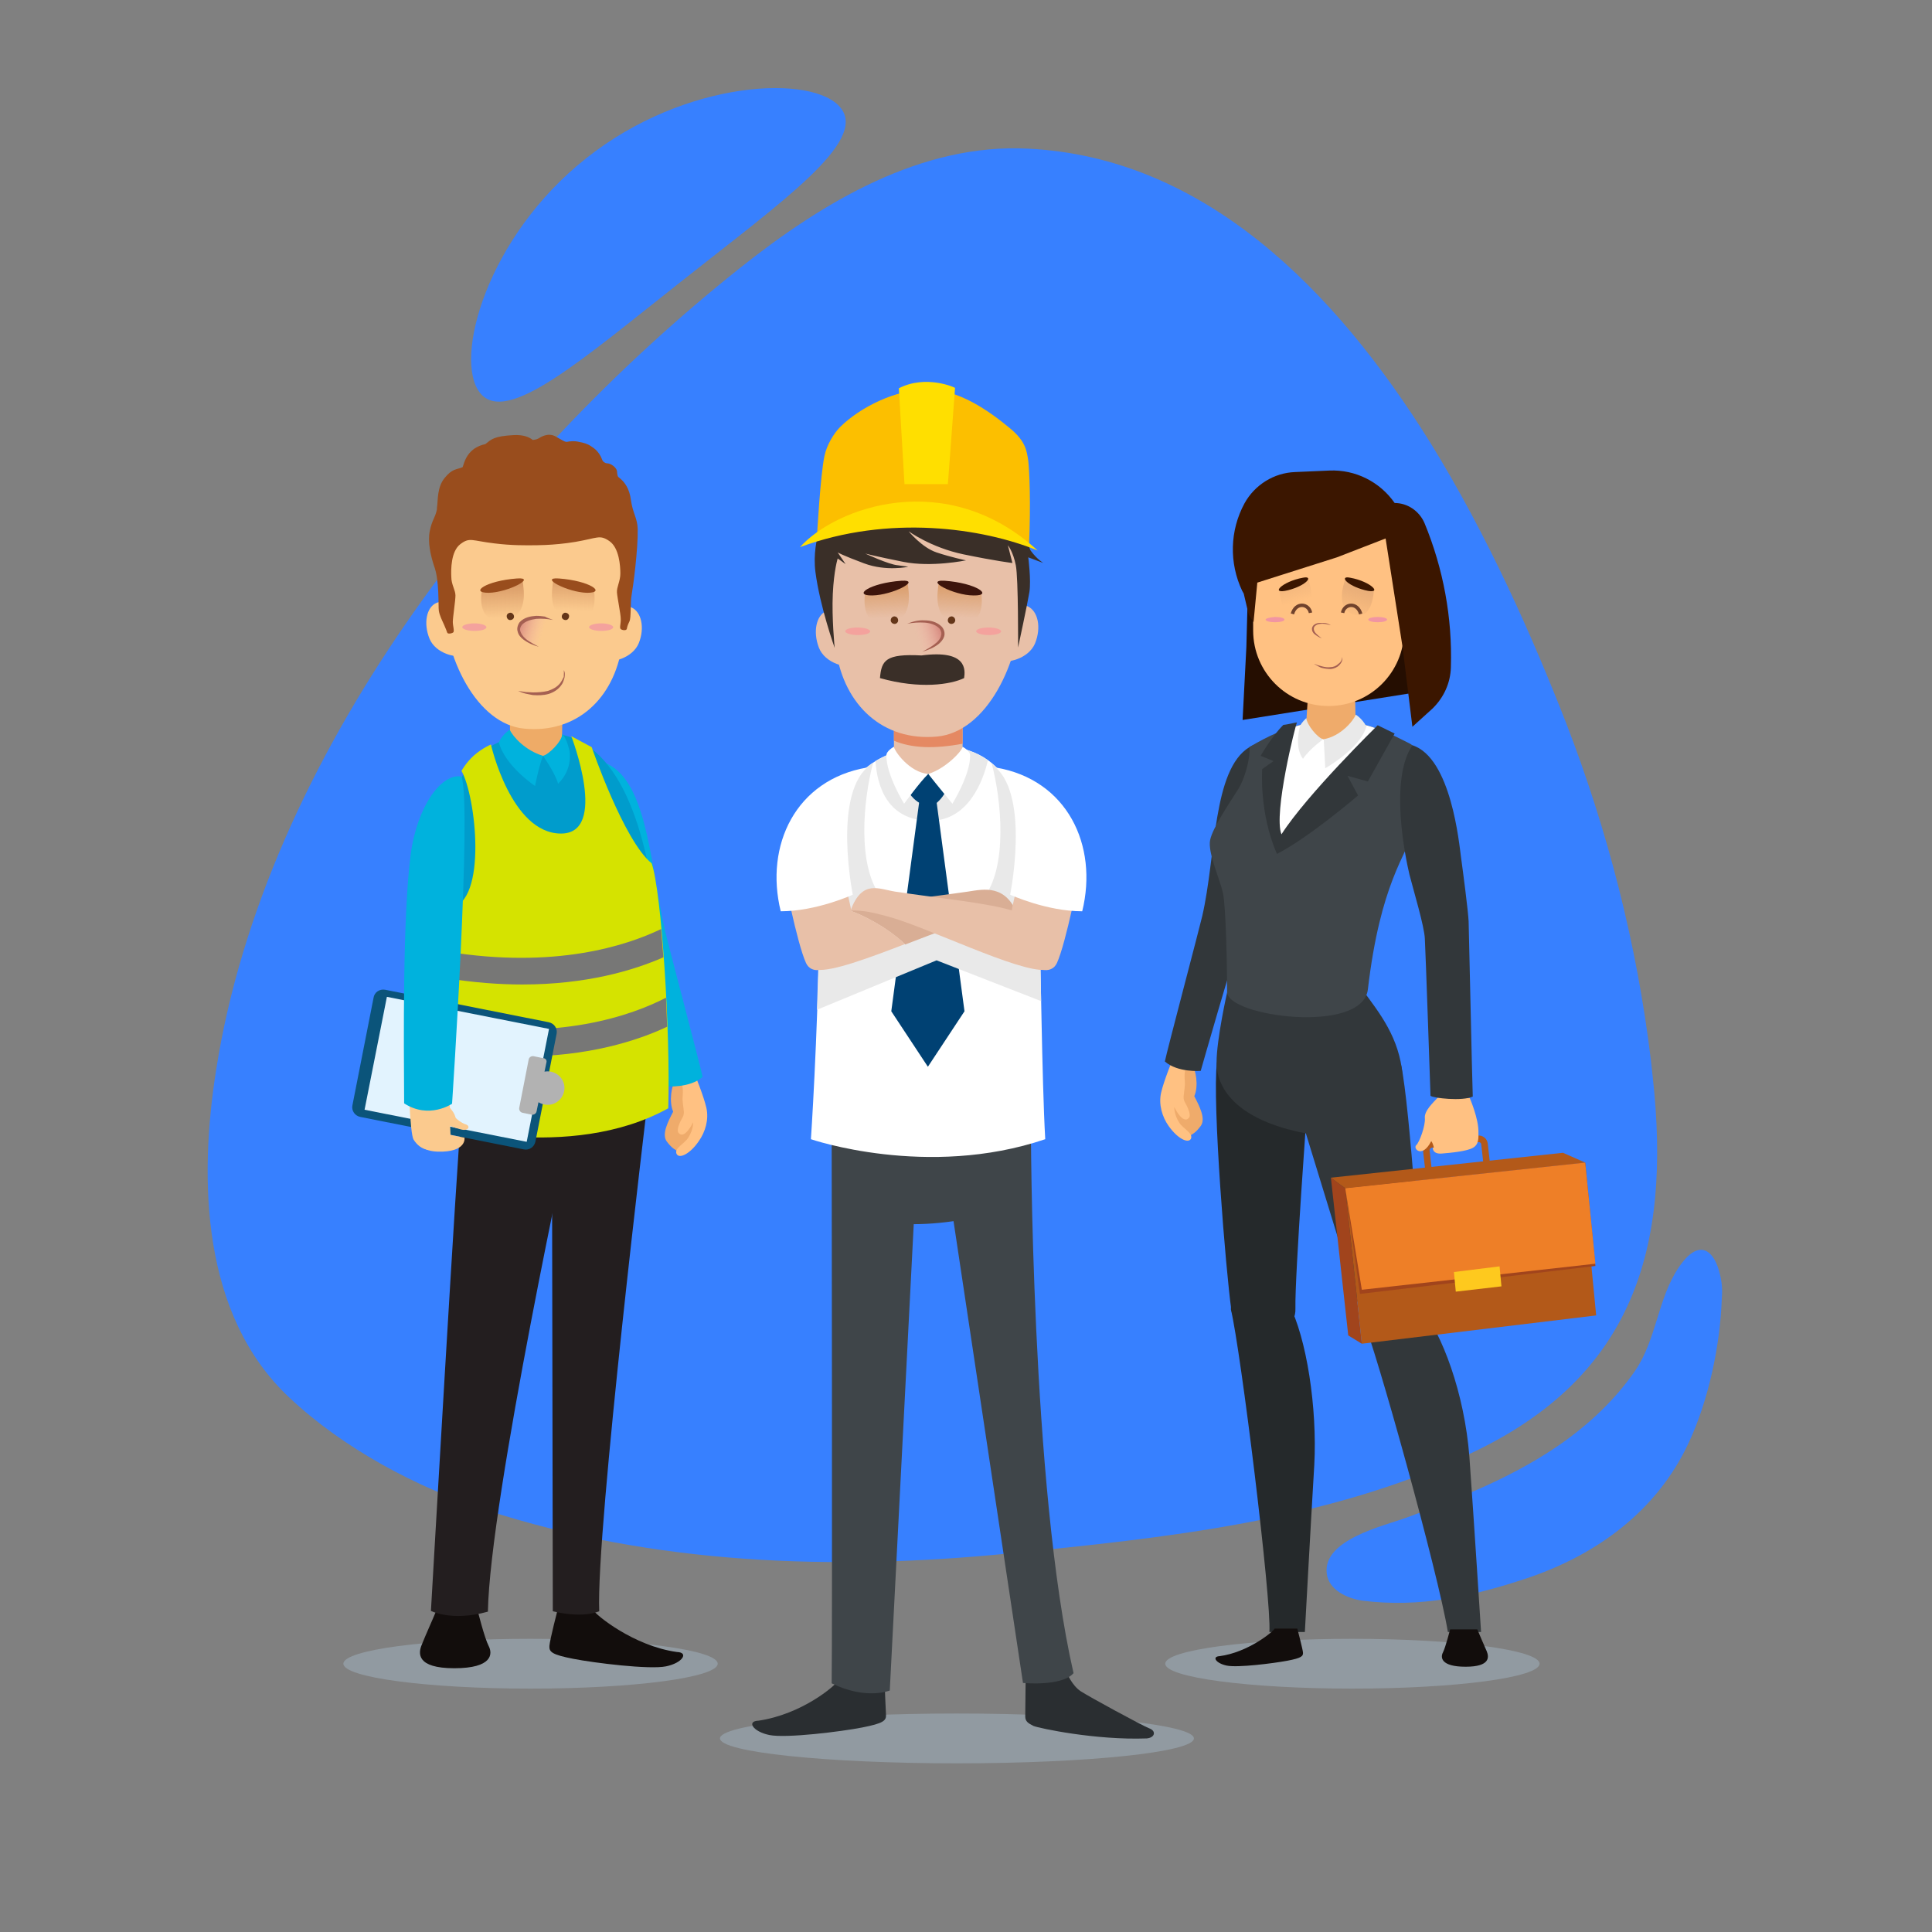 <?xml version="1.0" encoding="utf-8"?>
<!-- Generator: Adobe Illustrator 23.0.2, SVG Export Plug-In . SVG Version: 6.00 Build 0)  -->
<svg version="1.1" id="Layer_1" xmlns="http://www.w3.org/2000/svg" xmlns:xlink="http://www.w3.org/1999/xlink" x="0px" y="0px"
	 viewBox="0 0 512 512" style="enable-background:new 0 0 512 512;" xml:space="preserve">
<rect x="0" y="0" width="512" height="512" fill="#808080" stroke="none"/>
<style type="text/css">
	.st0{fill:#3780FF;}
	.st1{opacity:0.47;fill:#A5B7C6;}
	.st2{fill:#2A2E31;}
	.st3{fill:#3F4549;}
	.st4{fill:#FFFFFF;}
	.st5{fill:#E9E9E9;}
	.st6{fill:#004173;}
	.st7{fill:#D9AE95;}
	.st8{fill:#E8C0A8;}
	.st9{fill:#E58963;}
	.st10{fill:url(#SVGID_1_);}
	.st11{fill:#A56052;}
	.st12{fill:url(#SVGID_2_);}
	.st13{fill:#643619;}
	.st14{fill:#3D150C;}
	.st15{fill:url(#SVGID_3_);}
	.st16{fill:#F4A29D;}
	.st17{fill:#3A2F28;}
	.st18{fill:#FCBF00;}
	.st19{fill:#FFDF00;}
	.st20{fill:#EFAB6B;}
	.st21{fill:#FFC182;}
	.st22{fill:#00B2DD;}
	.st23{fill:#120D0C;}
	.st24{fill:#231E1F;}
	.st25{fill:#009CCC;}
	.st26{fill:#EEAB67;}
	.st27{fill:#FBCA8E;}
	.st28{fill:url(#SVGID_4_);}
	.st29{fill:url(#SVGID_5_);}
	.st30{fill:#994D1D;}
	.st31{fill:url(#SVGID_6_);}
	.st32{fill:#D5E300;}
	.st33{fill:#777776;}
	.st34{fill:#0B547A;}
	.st35{fill:#E2F3FE;}
	.st36{fill:#B2B2B2;}
	.st37{fill:#25292B;}
	.st38{fill:#32373A;}
	.st39{fill:#A1441C;}
	.st40{fill:#B35919;}
	.st41{fill:#EE7F27;}
	.st42{fill:#FEC91E;}
	.st43{fill:none;stroke:#B35919;stroke-width:1.738;stroke-miterlimit:10;}
	.st44{fill:#250E01;}
	.st45{fill:#3B1600;}
	.st46{fill:#F195A2;}
	.st47{opacity:0.39;fill:url(#SVGID_7_);}
	.st48{fill:none;stroke:#70422C;stroke-width:0.913;stroke-miterlimit:10;}
	.st49{opacity:0.39;fill:url(#SVGID_8_);}
</style>
<g>
	<g>
		<path class="st0" d="M128.9,400.2c44.3,14.4,91.9,16.1,138.3,11.5c41.1-4.1,84.6-8.5,122.9-26.7c42.7-20.2,52.9-54.2,47.9-99.5
			c-0.2-1.5-0.3-3.1-0.5-4.6c-3.7-30.6-11.4-60.7-22.5-89.4c-8.9-22.8-20.7-49.5-35.9-74.1c-25.3-40.7-60-75.7-106.6-78
			c-28.3-1.5-54.4,14.1-76.5,31.7C132,122,70.3,200.6,57.3,283.4c-4.7,29.5-3.8,65.2,19.3,86.9C90.8,383.7,110.3,394.2,128.9,400.2z
			"/>
		<path class="st0" d="M455.8,337.7c-1.4-6.1-5.4-10.1-11-1.7c-5.5,8.2-5.8,19-11.5,27.3c-5.6,8.1-13,14.9-21.2,20.4
			c-12.1,8.1-25.7,13.5-39.4,18.5c-6,2.2-22.2,5.8-21.1,14.8c0.5,4.3,5.3,6.6,9.5,7.2c15.3,1.9,29-1.1,43.7-6
			c18.4-6.2,34.3-17.8,42.7-35.8c5.3-11.3,8.4-26,8.8-38.4C456.5,341.8,456.3,339.6,455.8,337.7z"/>
		<path class="st0" d="M222.8,28.6c7.1,8.9-15.5,24.8-41.9,45.7c-26.4,20.8-46.7,38.7-53.7,29.8c-7.1-8.9,1.8-41.4,28.2-62.2
			C181.7,21,215.7,19.6,222.8,28.6z"/>
	</g>
	<g>
		<ellipse class="st1" cx="253.6" cy="460.7" rx="62.8" ry="6.6"/>
		<g>
			<path class="st2" d="M222.1,445.4c-0.8,1.4-9.6,8.9-21.1,10.6c-3.2,0.1-1.5,2.9,2.9,3.8c4.4,0.9,19-0.9,24.6-2s6.4-1.8,6.3-3.4
				c-0.1-1.6-0.3-6.8-0.3-6.8L222.1,445.4z"/>
			<path class="st2" d="M271.8,445.3c0,0-0.1,8.3-0.1,9.6s0.8,1.8,2.2,2.5c1.5,0.6,16.4,3.8,30,3.3c2.2-0.2,2.6-2,0.6-2.7
				c-2-0.8-15.8-8.3-18.1-9.8c-2.3-1.5-3.7-4.9-3.7-4.9L271.8,445.3z"/>
			<path class="st3" d="M220.4,299.4c0,0,0.2,134.2,0,146.7c9.2,4.5,15.4,1.9,15.4,1.9l7.4-144L220.4,299.4z"/>
			<path class="st3" d="M273.2,298.2c0,0,0,96,11.3,145.2c-3.1,3.6-13.4,2.6-13.4,2.6l-21.4-142.3L273.2,298.2z"/>
			<path class="st3" d="M225.6,320.9c8.2,6.1,34.3,3.7,44.9-2.8c-0.4-6,0-16.5,0-16.5l-44.5,0.8L225.6,320.9z"/>
			<path class="st4" d="M248.8,197.7c-18.7,0-30.8,9.3-31.5,44.5c-0.7,35.2-2.4,59.7-2.4,59.7s30.8,10.6,62.1,0
				c-0.9-15.8-1.2-49.5-1.6-58.3C273.7,213.5,267.5,197.7,248.8,197.7z"/>
			<path class="st5" d="M262.8,202.3c2.6,9.7,4.3,27.4-2.1,35.6c5.7,3.2,10.8,4.8,14.6,5.5C274.2,222.7,270.8,208.9,262.8,202.3z"/>
			<path class="st5" d="M231.4,202.1c-8.5,5.7-13.7,17.6-14.1,40.1c0,0.5,0,0.9,0,1.4c4-0.6,9.7-2.1,16.3-5.8
				C227,229.6,228.8,211.8,231.4,202.1z"/>
			<path class="st5" d="M246.4,217.5c10.3,0.1,14.2-10.8,15.4-16c-3.5-2.5-7.8-3.8-13-3.8c-6.4,0-12.1,1.1-16.8,4
				C232.5,208.5,235.2,217.4,246.4,217.5z"/>
			<polygon class="st6" points="255.6,268 245.9,282.7 236.2,268 243.6,212.5 248.2,212.5 			"/>
			<path class="st5" d="M247.1,242.2l-30.1,9.4c-0.2,5.7-0.3,11-0.5,16l31.7-13.1l27.7,10.8c-0.1-7.4-0.3-14-0.4-18.4L247.1,242.2z"
				/>
			<path class="st7" d="M256.4,236.3c-11.7,1.7-24.3,2.9-31.1,5.1c2.7,0.8,10,4.4,14.6,8.9c7.6-2.9,15.1-5.9,19.8-7
				c2.2-0.3,6.6-0.7,10.1-0.6C266.6,234.3,260.9,235.6,256.4,236.3z"/>
			<path class="st8" d="M207.6,230.9c-0.1,0.2,3.6,19.1,6,24.3c1.4,3.1,6,2.6,10-3c2.9-4,2.3-9.4,1.8-11.9c-0.5-2.5-3-12.8-3-12.8
				L207.6,230.9z"/>
			<path class="st8" d="M286.1,230.9c0.1,0.2-3.6,19.1-6,24.3c-1.4,3.1-6,2.6-10-3c-2.9-4-2.3-9.4-1.8-11.9c0.5-2.5,3-12.8,3-12.8
				L286.1,230.9z"/>
			<path class="st8" d="M225.4,241.3c3.1-8.3,7.4-5.7,11.9-5c11.9,1.8,24.8,3,31.6,5.2c3.8,1.3,11.6,12.9,8.3,15.5
				c-7.1,0.9-32.1-11.7-42.6-14.3C232,242,229,241.2,225.4,241.3z"/>
			<g>
				<path class="st8" d="M246,206.6c-3.6,0-9.1-1.1-9.1-6.2v-13.7h18.2v13.7C255.1,205.5,249.6,206.6,246,206.6z"/>
				<path class="st9" d="M236.9,196.3v-8.7h18.2v9.5C247.5,198.5,241.7,198.3,236.9,196.3z"/>
			</g>
			<path class="st6" d="M240.5,208.4c0.1,2.7,3.2,4.4,3.2,4.4h4.5c0,0,2.2-1.8,2.6-3.8c-1-2.2-3.7-3.9-3.7-3.9l-2,0L240.5,208.4z"/>
			<g>
				<g>
					<path class="st8" d="M228.3,167.6c1.6,4.2,1.6,7.4-1.1,8.6c-2.7,1.2-8.6-0.4-10.2-4.6c-1.6-4.2-0.7-8.5,2-9.7
						C221.7,160.7,226.7,163.4,228.3,167.6z"/>
					<path class="st8" d="M221.6,172.6c2.2,14.3,12.4,23.9,26.7,22.6c13.1-1.2,22.1-19.4,22.5-36.1c0.4-16.7-8.6-29.8-24.3-29.6
						C222.3,129.9,216.9,142.5,221.6,172.6z"/>
					<path class="st8" d="M263,166.3c-1.7,4.2-1.7,7.4,1,8.6c2.7,1.2,8.6-0.3,10.3-4.4c1.7-4.2,0.8-8.5-1.9-9.8
						C269.8,159.4,264.7,162.1,263,166.3z"/>
					
						<linearGradient id="SVGID_1_" gradientUnits="userSpaceOnUse" x1="449.191" y1="112.893" x2="443.063" y2="116.702" gradientTransform="matrix(0.968 0.251 -0.251 0.968 -156.78 -55.568)">
						<stop  offset="0" style="stop-color:#D38278"/>
						<stop  offset="1" style="stop-color:#F6B9AD;stop-opacity:0"/>
					</linearGradient>
					<path class="st10" d="M242.1,164.8c3.8-0.8,7.1-0.1,7.8,2.7c0.7,2.8-3.2,4.6-6.3,4.9S239.1,165.4,242.1,164.8z"/>
					<g>
						<path class="st11" d="M240.4,165.3c1.5-0.6,3-1,4.6-0.9c1.6,0,3.3,0.4,4.6,1.7c0.6,0.7,0.9,1.7,0.6,2.6
							c-0.3,0.9-0.9,1.5-1.5,2c-1.3,1-2.8,1.6-4.3,2c1.4-0.7,2.8-1.5,3.9-2.5c0.5-0.5,1-1.1,1.1-1.8c0.2-0.6,0-1.3-0.4-1.8
							c-0.9-1-2.5-1.5-3.9-1.6C243.5,164.9,242,165,240.4,165.3z"/>
					</g>
					<g>
						
							<linearGradient id="SVGID_2_" gradientUnits="userSpaceOnUse" x1="431.925" y1="105.29" x2="434.467" y2="113.916" gradientTransform="matrix(0.968 0.251 -0.251 0.968 -156.78 -55.568)">
							<stop  offset="0" style="stop-color:#DA9C68"/>
							<stop  offset="1" style="stop-color:#DA9C68;stop-opacity:0"/>
						</linearGradient>
						<path class="st12" d="M240.5,154.4c0.4,2.6,1.8,10.3-5.6,10.9c-7.4,0.6-5.6-8.3-5.6-8.3S237.1,154.8,240.5,154.4z"/>
						<path class="st13" d="M238,164.6c-0.1,0.5-0.7,0.9-1.2,0.7c-0.5-0.1-0.9-0.7-0.7-1.2c0.1-0.5,0.7-0.9,1.2-0.7
							C237.8,163.5,238.1,164.1,238,164.6z"/>
						<path class="st14" d="M238.9,153.9c-8.5,0.6-13.1,4-7.7,3.9S244.4,153.6,238.9,153.9z"/>
					</g>
					<g>
						
							<linearGradient id="SVGID_3_" gradientUnits="userSpaceOnUse" x1="621.589" y1="56.046" x2="624.132" y2="64.673" gradientTransform="matrix(-0.968 0.251 0.251 0.968 841.941 -55.568)">
							<stop  offset="0" style="stop-color:#DA9C68"/>
							<stop  offset="1" style="stop-color:#DA9C68;stop-opacity:0"/>
						</linearGradient>
						<path class="st15" d="M248.8,154.4c-0.4,2.6-1.8,10.3,5.6,10.9c7.4,0.6,5.6-8.3,5.6-8.3S252.1,154.8,248.8,154.4z"/>
						<path class="st13" d="M251.2,164.6c0.1,0.5,0.7,0.9,1.2,0.7c0.5-0.1,0.9-0.7,0.7-1.2c-0.1-0.5-0.7-0.9-1.2-0.7
							C251.4,163.5,251.1,164.1,251.2,164.6z"/>
						<path class="st14" d="M250.3,153.9c8.5,0.6,13.1,4,7.7,3.9C252.7,157.8,244.8,153.6,250.3,153.9z"/>
					</g>
					<path class="st16" d="M230.6,167.3c0,0.6-1.5,1-3.3,1c-1.8,0-3.3-0.5-3.3-1c0-0.6,1.5-1,3.3-1
						C229.1,166.3,230.6,166.8,230.6,167.3z"/>
					<path class="st16" d="M265.3,167.3c0,0.6-1.5,1-3.3,1c-1.8,0-3.3-0.5-3.3-1c0-0.6,1.5-1,3.3-1
						C263.9,166.3,265.3,166.8,265.3,167.3z"/>
				</g>
				<path class="st17" d="M244.2,173.7c-9.5-0.5-10.6,1.3-11,6c10.6,3,18.8,1.7,22.3,0C255.8,177.6,256.4,172.1,244.2,173.7z"/>
			</g>
			<path class="st17" d="M219.6,134.5c0,0,1.3-11,10.3-14.3c9-3.3,25.4,0.2,27.2-0.8c1.7-0.9,2.7-1.8,2.7-1.8s0.3,1.8-1.6,3
				c-1.9,1.2-3.2,1.1-3.2,1.1s7.1,0.8,10.9,4.7c6.9,7.1,5.7,17.4,7.3,19.6c1.6,2.2,3.3,3.2,3.3,3.2l-4-1.5c0,0,0.8,6.1,0.3,9.2
				c-0.5,3.1-3,14.7-3,14.7s0.1-18.3-0.6-21.8c-0.7-3.6-2.1-5.3-2.1-5.3l1.2,4.7c0,0-4.3-0.5-13-2.3c-8.6-1.8-14.5-6.1-14.5-6.1
				s3.5,4.3,7.4,5.6c3.9,1.3,7.8,2.1,7.8,2.1s-9.1,1.9-16.6,0.4c-7.5-1.5-10.1-2.2-10.1-2.2s6.2,2.9,8.6,3.1
				c2.4,0.3,2.8,0.4,2.8,0.4s-5.8,1.3-11.7-0.9c-5.9-2.2-7-2.9-7-2.9l2.1,3.1l-2.1-1.5c0,0-1,3.1-1.3,9.4
				c-0.3,6.4,0.5,14.3,0.5,14.3s-3.9-10.9-5.1-20.1C214.9,142.3,219.6,134.5,219.6,134.5z"/>
			<path class="st8" d="M224.8,241.5c-3.8,1.3-11.6,12.9-8.3,15.5c4,0.5,13.7-3.1,23.3-6.8c-4.5-4.5-11.9-8.1-14.6-8.9
				C225.1,241.4,224.9,241.5,224.8,241.5z"/>
			<g>
				<path class="st18" d="M218.5,120.8c-1.1,5-2,21.5-2,21.5s29.7-12.6,56.2,2.2c0.5-11.2,0.1-19.9-0.2-22.4c-0.4-2.5-0.6-5-4.6-8.4
					c-6-5-13.9-10.5-22.2-10.5s-17.7,4.7-23,9.9C221,114.8,219.1,117.9,218.5,120.8z"/>
				<path class="st19" d="M238.2,102.9l1.5,25.4h11.5l1.9-25.5C253.1,102.7,245.4,99.2,238.2,102.9z"/>
				<path class="st19" d="M212,145c9.4-10.5,38.8-21.3,63,0.9C260.4,139.9,235.5,136.3,212,145z"/>
			</g>
			<path class="st4" d="M236.9,197.9c0.1,1.1,4.1,6.8,9.1,7.2c-2.2,2.1-6.4,7.9-6.4,7.9s-4.7-7.6-4.7-12.7
				C234.8,199,236.9,197.9,236.9,197.9z"/>
			<path class="st4" d="M255.1,197.9c-0.1,1.1-4.5,5.8-9.1,7.2c1.7,2.2,6.4,7.9,6.4,7.9s4.7-7.6,4.7-12.7
				C257.2,199,255.1,197.9,255.1,197.9z"/>
			<path class="st4" d="M263.9,203.4c18.9,3.2,27.2,20.6,22.9,38.1c-9.5,0-19.1-4.4-19.1-4.4S272.9,211.5,263.9,203.4z"/>
			<path class="st4" d="M229.8,203.4c-18.9,3.2-27.2,20.6-22.9,38.1c9.5,0,19.1-4.4,19.1-4.4S220.8,211.5,229.8,203.4z"/>
		</g>
	</g>
	<g>
		<ellipse class="st1" cx="140.6" cy="440.9" rx="49.6" ry="6.6"/>
		<g>
			<path class="st20" d="M179,286.3c-1,1.2-1.8,5.6-0.6,8.3c-1.4,2.7-3.1,6-1.7,7.9c1.4,1.9,2.3,2.2,3.2,2.8c0.9,0.6,4.7-3,4.7-6.7
				c0-3.7-2.8-11.9-2.8-11.9L179,286.3z"/>
			<path class="st21" d="M185.2,302.4c1.7-2.4,2.7-5.7,2-8.8c-0.7-3.1-3-8.7-3-8.7s-4.1,0.9-3.8,1.6c0.7,1.6,0.6,2.6,0.5,4.3
				c-0.1,0.8,0.2,2.4,0.3,3.5c0.1,0.6,0,1.3-0.3,1.8c-0.7,1.2-1.7,3.3-1.1,4.1c1.6,2,3.9-2.8,3.9-2.8s0.1,1.9-1.3,4.1
				c-1,1.6-3.8,2.8-3.1,4.3C180,307.2,182.9,305.8,185.2,302.4z"/>
			<path class="st22" d="M162,203c9.8,6,10.6,27.9,14.3,43.9c0.4,1.9,9.4,35.9,9.9,38.5c-3.4,3-9.5,2.5-9.5,2.5s-8.9-31.3-10.9-36.1
				c-2-4.8-2.2-6.7-2.1-7.7c0-0.9-0.2-22.9-0.2-22.9S152.2,196.9,162,203z"/>
			<path class="st23" d="M157.1,426.6c0.8,1.4,10.8,9.6,22.3,11.2c3.2,0.1,1.5,2.9-2.9,3.8c-4.4,0.9-19-0.9-24.6-2
				c-5.6-1.1-6.4-1.8-6.3-3.4c0.1-1.6,2.2-9.7,2.2-9.7H157.1z"/>
			<path class="st23" d="M115.6,426.9c-0.9,2.2-2.9,6.6-3.8,8.9c-1,2.3-1.5,6.3,8.6,6.3s10.2-3.8,9.1-5.9c-1.1-2.1-2.9-9.3-2.9-9.3
				L115.6,426.9z"/>
			<path class="st24" d="M122.2,296.3c-0.9,7.3-8,130.6-8,130.6s5.5,2.9,15.1,0.2c0.5-29.7,22.2-129.9,22.2-129.9L122.2,296.3z"/>
			<path class="st24" d="M171.6,292.1c0,0-13.7,113.4-12.8,134.9c-4.9,2-12.3,0-12.3,0l-0.2-115l2.1-16.2L171.6,292.1z"/>
			<path class="st25" d="M144.1,194.3c-18.4,0.5-27.8,11.8-24.1,37.6c3.4,23.5-1.6,54-2.1,65.4c45.4,9,57-4.4,57-4.4
				S182.7,193.2,144.1,194.3z"/>
			<g>
				<path class="st26" d="M139.5,200.1c-1.6-0.5-3-1.3-4.3-2.4L135,180l14.2,0.3l-0.3,17.8C146.7,200.6,141.5,200.8,139.5,200.1z"/>
				<g>
					<path class="st27" d="M158.3,166.5c-1.6,4-1.5,7.1,1.1,8.3c2.6,1.2,8.3-0.4,9.9-4.4c1.6-4,0.7-8.2-1.9-9.4
						C164.7,159.8,159.9,162.5,158.3,166.5z"/>
					<path class="st27" d="M164.8,171.3c-2.1,13.8-12,23.1-25.8,21.8c-12.6-1.1-21.4-18.8-21.7-34.9c-0.4-16.1,8.3-28.9,23.5-28.6
						C164.2,130,169.3,142.2,164.8,171.3z"/>
					<path class="st27" d="M124.7,165.2c1.6,4,1.6,7.1-1,8.3c-2.6,1.2-8.3-0.3-9.9-4.3c-1.6-4-0.8-8.2,1.8-9.4
						C118.2,158.6,123.1,161.2,124.7,165.2z"/>
					
						<linearGradient id="SVGID_4_" gradientUnits="userSpaceOnUse" x1="3588.392" y1="-703.242" x2="3582.466" y2="-699.559" gradientTransform="matrix(-0.968 0.251 0.251 0.968 3787.619 -55.568)">
						<stop  offset="0" style="stop-color:#D38278"/>
						<stop  offset="1" style="stop-color:#F6B9AD;stop-opacity:0"/>
					</linearGradient>
					<path class="st28" d="M144.9,163.8c-3.7-0.7-6.8-0.1-7.5,2.6s3.1,4.4,6.1,4.8C146.6,171.5,147.8,164.3,144.9,163.8z"/>
					<g>
						<path class="st11" d="M146.6,164.3c-1.5-0.3-3-0.4-4.5-0.3c-1.4,0.2-2.9,0.6-3.8,1.6c-0.4,0.5-0.6,1.1-0.4,1.7
							c0.2,0.6,0.6,1.2,1.1,1.7c0.5,0.5,1.1,0.9,1.8,1.3c0.6,0.4,1.3,0.7,2,1.1c-1.5-0.4-2.9-1-4.2-2c-0.6-0.5-1.2-1.1-1.4-2
							c-0.3-0.8,0-1.8,0.5-2.5c1.2-1.3,2.9-1.6,4.4-1.7c0.8,0,1.6,0.1,2.3,0.2C145.1,163.8,145.9,164,146.6,164.3z"/>
					</g>
					<g>
						<path class="st11" d="M149.4,177.6c0.4,0.6,0.3,1.4,0.2,2c-0.2,0.7-0.4,1.4-0.8,1.9c-0.8,1.2-2.1,2-3.4,2.4
							c-1.4,0.4-2.8,0.4-4.2,0.3c-0.7-0.1-1.4-0.3-2-0.4c-0.7-0.2-1.3-0.4-1.9-0.7c0.7,0.1,1.3,0.2,2,0.3c0.7,0,1.3,0.1,2,0.1
							c1.3,0,2.6-0.1,3.9-0.4c1.2-0.4,2.4-1,3.2-2c0.4-0.5,0.7-1.1,1-1.7C149.4,178.9,149.5,178.3,149.4,177.6z"/>
					</g>
					<g>
						
							<linearGradient id="SVGID_5_" gradientUnits="userSpaceOnUse" x1="3571.695" y1="-710.595" x2="3574.154" y2="-702.253" gradientTransform="matrix(-0.968 0.251 0.251 0.968 3787.619 -55.568)">
							<stop  offset="0" style="stop-color:#DA9C68"/>
							<stop  offset="1" style="stop-color:#DA9C68;stop-opacity:0"/>
						</linearGradient>
						<path class="st29" d="M146.6,153.8c-0.3,2.5-1.8,10,5.4,10.6c7.1,0.6,5.4-8,5.4-8S149.8,154.1,146.6,153.8z"/>
						<path class="st13" d="M148.9,163.6c0.1,0.5,0.7,0.8,1.2,0.7c0.5-0.1,0.8-0.7,0.7-1.2c-0.1-0.5-0.7-0.8-1.2-0.7
							C149.1,162.6,148.8,163.1,148.9,163.6z"/>
						<path class="st30" d="M148.1,153.3c8.2,0.6,12.7,3.8,7.5,3.8C150.4,157,142.7,152.9,148.1,153.3z"/>
					</g>
					<g>
						
							<linearGradient id="SVGID_6_" gradientUnits="userSpaceOnUse" x1="-2517.893" y1="870.471" x2="-2515.434" y2="878.813" gradientTransform="matrix(0.968 0.251 -0.251 0.968 2788.899 -55.568)">
							<stop  offset="0" style="stop-color:#DA9C68"/>
							<stop  offset="1" style="stop-color:#DA9C68;stop-opacity:0"/>
						</linearGradient>
						<path class="st31" d="M138.5,153.8c0.3,2.5,1.8,10-5.4,10.6s-5.4-8-5.4-8S135.3,154.1,138.5,153.8z"/>
						<path class="st13" d="M136.2,163.6c-0.1,0.5-0.7,0.8-1.2,0.7c-0.5-0.1-0.8-0.7-0.7-1.2c0.1-0.5,0.7-0.8,1.2-0.7
							C136,162.6,136.3,163.1,136.2,163.6z"/>
						<path class="st30" d="M137,153.3c-8.2,0.6-12.7,3.8-7.5,3.8C134.7,157,142.4,152.9,137,153.3z"/>
					</g>
					<path class="st16" d="M156.1,166.2c0,0.5,1.4,1,3.2,1c1.8,0,3.2-0.4,3.2-1c0-0.5-1.4-1-3.2-1
						C157.5,165.2,156.1,165.7,156.1,166.2z"/>
					<path class="st16" d="M122.5,166.2c0,0.5,1.4,1,3.2,1c1.8,0,3.2-0.4,3.2-1c0-0.5-1.4-1-3.2-1
						C123.9,165.2,122.5,165.7,122.5,166.2z"/>
					<path class="st30" d="M113.9,140.7c0.6-2.9,1.3-3.3,1.8-5.3c0.1-0.3,0.1-0.5,0.1-0.8c0.3-2.1,0-5.4,2-7.9
						c2.1-2.6,3.2-2.2,4.8-2.9c0.5-1.5,1-3.4,3.1-4.9c0.9-0.6,1.9-1,2.9-1.2c0,0,0,0,0,0c1.7-1.3,2.2-2.1,7.6-2.4
						c2.5-0.1,4,0.5,5,1.3l0,0c0,0,1-0.1,1.5-0.4c0.5-0.3,2.5-1.7,4.6-0.5c1.8,1,2.3,1.4,2.9,1.4c2-0.4,3.2,0,3.2,0l0,0
						c1.2,0.2,2.3,0.5,3.3,1.2c1.8,1.1,2.5,2.5,3,3.8l0,0c0,0,0.5,0.7,1.3,0.7c0.8,0,2.3,1,2.5,2c0.1,1,0.1,1.5,0.6,1.8
						c1.4,1.1,2.7,2.8,3.1,5.9c0.5,3.6,1.7,4.7,1.8,7.7c0.1,5.4-1.2,15.2-1.6,17.4s-0.1,6.1-0.6,7.1c-0.5,1-0.6,1.5-0.7,2
						c-0.2,0.5-1.3,0.3-1.6,0c-0.4-0.3,0.1-1.6,0-2.8c0-1.1-0.9-5.5-1-6.9c-0.1-1.4,0.9-3,0.9-5c0-2-0.3-6.8-2.9-8.6
						c-2.6-1.8-3.1-0.8-9,0.2c-5.9,1-11.4,0.9-11.4,0.9v0c-1.5,0-5.4,0.1-10.1-0.5c-6-0.7-6.5-1.7-9,0.2c-2.5,1.9-2.5,6.7-2.4,8.7
						c0,2,1.1,3.5,1.1,4.9c0,1.4-0.7,5.8-0.7,7c0,1.1,0.5,2.5,0.1,2.8c-0.4,0.3-1.5,0.5-1.6,0c-0.2-0.5-0.3-0.9-0.8-2
						c-0.5-1.1-1.2-2.5-1.4-3.7c-0.2-1.2,0.2-8.2-1.3-12C114.1,147.1,113.3,143.6,113.9,140.7z"/>
				</g>
			</g>
			<path class="st32" d="M122.3,204.3c3.8,6.6,7,34.7-3,36.4c-1.1,17-4.3,57.2-4.3,57.2s36.1,10.3,62.1-4.2
				c0.6-20.2-1.8-57.5-4.4-64.9c-7.4-6-15.9-30.8-15.9-30.8l-5.4-2.9c0,0,10,25.9-2.8,25.8c-13.2-0.1-18.5-23.6-18.5-23.6
				s-2.2,0.9-4.5,2.9C123.4,202.2,122.3,204.3,122.3,204.3z"/>
			<path class="st33" d="M118,259.2c0.2-2.4,0.4-4.7,0.5-7c28.4,4.6,47.4-1.5,56.7-6c0.2,2.4,0.4,4.9,0.6,7.5
				c-8,3.5-20.4,7.2-37.4,7.2C132.3,260.9,125.5,260.4,118,259.2z"/>
			<path class="st33" d="M116.6,278.1c0.2-2.3,0.4-4.6,0.5-7c30.9,5.2,50.7-2.2,59.4-6.7c0.1,2.6,0.2,5.1,0.3,7.7
				c-7.9,3.7-20.8,7.9-38.9,7.9C131.5,279.9,124.4,279.4,116.6,278.1z"/>
			<g>
				<path class="st34" d="M99,264.4l-5.6,28.5c-0.3,1.4,0.6,2.8,2.1,3.1l43.3,8.6c1.4,0.3,2.8-0.6,3.1-2.1l5.6-28.5
					c0.3-1.4-0.6-2.8-2.1-3.1l-43.3-8.6C100.6,262,99.2,263,99,264.4z"/>
				
					<rect x="105.8" y="261.6" transform="matrix(0.194 -0.981 0.981 0.194 -180.541 347.135)" class="st35" width="30.5" height="43.8"/>
				<path class="st36" d="M144.8,281.6l-0.5,2.4c0.5-0.1,1.1-0.1,1.7,0c2.4,0.5,4,2.8,3.5,5.2c-0.5,2.4-2.8,4-5.2,3.5
					c-0.6-0.1-1.1-0.3-1.6-0.6l-0.5,2.4c-0.1,0.6-0.7,1-1.3,0.9l-2.4-0.5c-0.6-0.1-1-0.7-0.9-1.3l2.5-12.8c0.1-0.6,0.7-1,1.3-0.9
					l2.4,0.5C144.6,280.4,145,281,144.8,281.6z"/>
			</g>
			<path class="st27" d="M121.4,230.7c-1.1,7.8-3,54.3-1.9,72.2c-4.9,3-8,2.1-9.9-0.9c-1.9-3-2.5-58,1.1-74
				C116.1,228.1,121.4,230.7,121.4,230.7z"/>
			<path class="st22" d="M122.3,205.8c-5.2-1-11.8,7.7-13.5,20.9c-2.1,16.7-1.8,48.6-1.7,65.7c6.6,4.3,12.7,0.1,12.7,0.1
				S125.1,213.5,122.3,205.8z"/>
			<path class="st22" d="M135.1,193.4c0.8,1.8,4.1,5.5,8.8,6.9c-1.2,3.1-2.1,8-2.1,8s-8-5.3-9.6-11.6
				C133.3,194.4,135.1,193.4,135.1,193.4z"/>
			<path class="st22" d="M143.9,200.3c1.5-0.3,5.1-3.9,5.1-5.8c1.2,1.1,1.9,4.4,1.9,4.4s1.1,4.8-3,8.8
				C147.1,204.8,143.9,200.3,143.9,200.3z"/>
			<path class="st27" d="M119.2,300.7l3.9,0.8c0,0,0.7,3.9-7.1,3.7c-5.8-0.2-5.8-3.9-5.8-3.9L119.2,300.7z"/>
			<path class="st27" d="M119.1,294.1c0.3,1,2.3,3.1,4.1,3.8c1.7,0.4,1,2-1.1,1.4c-2.1-0.6-2.8-0.8-3.7-1.5
				C118.1,297,119.1,294.1,119.1,294.1z"/>
			<path class="st27" d="M119.1,293.4c0.3,0.5,1.4,1.4,1.7,3.1C119.3,297.3,118.2,295.2,119.1,293.4z"/>
		</g>
	</g>
	<g>
		<ellipse class="st1" cx="358.4" cy="440.9" rx="49.6" ry="6.6"/>
		<g>
			<path class="st37" d="M326.2,347c2.6,10.8,10.8,77.1,10.2,85.5c3.9,0,9.4,0,9.4,0s1.6-29.4,2.5-44.3c0.8-15-2-33.6-6.8-42.8
				C336.8,336.1,326.1,341.3,326.2,347z"/>
			<path class="st38" d="M360.9,348.8c3.8,8.9,20.3,68.3,22.8,83.7c3.3,0,8.8,0,8.8,0s-1.9-29.8-3.1-46.5
				c-1.3-16.7-7.2-32.6-13.1-39.8C370.5,339,359.1,341.7,360.9,348.8z"/>
			<path class="st37" d="M322.5,281.5c-1.3,10.8,2.4,55.7,3.8,65.5s17.3,8.4,17-0.2c-0.2-8.6,3.3-56,3.3-56L322.5,281.5z"/>
			<path class="st38" d="M371.3,282.2c2.4,11.1,5.3,58.6,6,64.1c0.7,5.5-13.5,11.9-16.4,2.4c-2.9-9.5-17.7-57.7-17.7-57.7
				L371.3,282.2z"/>
			<path class="st38" d="M360.9,262.1c4.9,6.6,9.9,12.9,10.8,22.8c0.9,9.9-10.6,18.3-25.9,15.4c-17.1-3.3-23.4-11.2-23.4-18.7
				c0-6.2,2.8-18.6,2.8-18.6L360.9,262.1z"/>
			<path class="st20" d="M315.9,282.2c1,1.2,1.8,5.6,0.6,8.3c1.4,2.7,3.1,6,1.7,7.9c-1.4,1.9-2.3,2.2-3.2,2.8
				c-0.9,0.6-4.7-3-4.7-6.7c0-3.7,2.8-11.9,2.8-11.9L315.9,282.2z"/>
			<path class="st21" d="M309.7,298.4c-1.7-2.4-2.7-5.7-2-8.8c0.7-3.1,3-8.7,3-8.7s4.1,0.9,3.8,1.6c-0.7,1.6-0.6,2.6-0.5,4.3
				c0.1,0.8-0.2,2.4-0.3,3.5c-0.1,0.6,0,1.3,0.3,1.8c0.7,1.2,1.7,3.3,1.1,4.1c-1.6,2-3.9-2.8-3.9-2.8s-0.1,1.9,1.3,4.1
				c1,1.6,3.8,2.8,3.1,4.3C314.9,303.1,312.1,301.8,309.7,298.4z"/>
			<path class="st38" d="M331.1,198c-9.8,6-8.8,28.8-12.5,44.8c-0.4,1.9-9.4,35.9-9.9,38.5c3.4,3,9.5,2.5,9.5,2.5
				s8.9-31.3,10.9-36.1c2-4.8,2.2-6.7,2.1-7.7s0.2-22.9,0.2-22.9S340.9,192,331.1,198z"/>
			<path class="st3" d="M331.1,198c0.3,2.9-1.2,8.4-3,11.2c-2.4,3.8-6.7,10.1-7.4,13.4c-0.7,3.3,2.6,10.4,3.4,14.1
				c0.8,3.7,1.1,19.7,1.1,26.2s35.9,11.3,37.3-0.7c3.3-28.1,10.1-35.4,12.5-42.9c2.3-7.5,3.8-19.6-1.5-22.3
				C365,192.7,351.8,185.4,331.1,198z"/>
			<path class="st4" d="M339.4,224.1c0,0-2.9-5.1-2.5-10.1c0.3-4.3,4.2-17.2,5.4-21.2c10.1-3.3,18-1.6,24.2,0.9
				c-2.7,2.8-8.9,9.2-11.2,12.1C352.3,209.6,339.4,224.1,339.4,224.1z"/>
			<g>
				<polygon class="st39" points="352.7,312.1 357.3,353.9 360.9,356.1 356.5,314.9 				"/>
				<polygon class="st40" points="414.2,305.5 352.7,312.1 356.5,314.9 420.1,308.1 				"/>
				<polygon class="st40" points="360.9,356.1 423,348.6 419.1,308.2 356.5,314.9 				"/>
				<polygon class="st39" points="420.1,308.1 422.8,335.5 360.4,342.9 356.5,314.9 				"/>
				<polygon class="st41" points="420.1,308.1 422.8,334.9 360.9,341.8 356.5,314.9 				"/>
				<polygon class="st42" points="397.4,335.6 397.9,340.9 385.8,342.3 385.3,337.1 				"/>
				<path class="st43" d="M378.7,311.2l-0.7-6.2c-0.1-0.8,0.5-1.6,1.3-1.7l12.4-1.5c0.8-0.1,1.6,0.5,1.7,1.3l0.7,6.2"/>
			</g>
			<path class="st21" d="M381,290.9c-1.2,1.3-3.6,3.5-3.4,5.4c0.2,1.9-1.4,6.4-2.3,7.2c-0.9,0.9,1.6,3.6,4-1.1
				c0.5,0.7,0.7,1.7,0.7,1.7l-0.3,0.1c0,0-0.1,1.7,2.4,1.5c2.5-0.2,6.6-0.6,8.2-1.5c1.7-0.9,1.5-2.8,1.5-4.1
				c0.1-3.6-2.3-9.1-2.3-9.1L381,290.9z"/>
			<path class="st38" d="M379.1,290.4c0.7,0.6,8.4,1.5,11.2,0.2c-0.2-5.1-1-43.8-1.1-46.4c-0.1-2.6-1.5-13.3-2-16.9
				s-2.6-26.5-12.9-29.8c-6.2,9.2-1.8,29.9-0.8,34.2c1.1,4.3,4,13.9,4.1,17.1C377.8,252,379.1,290.4,379.1,290.4z"/>
			<path class="st23" d="M337.8,431.6c-0.5,0.9-7.1,6.3-14.6,7.3c-2.1,0.1-1,1.9,1.9,2.5c2.9,0.6,12.4-0.6,16.1-1.3s4.2-1.2,4.1-2.2
				c-0.1-1-1.5-6.3-1.5-6.3H337.8z"/>
			<path class="st23" d="M391.5,431.8c0.6,1.5,1.9,4.4,2.5,5.8c0.6,1.5,1,4.1-5.6,4.1c-6.6,0-6.7-2.5-6-3.8c0.7-1.4,1.9-6.1,1.9-6.1
				L391.5,431.8z"/>
			<g>
				<polygon class="st44" points="379.6,182.8 329.3,190.8 330.3,171.5 331,145.3 374.4,139.5 379,158.5 				"/>
				<path class="st20" d="M359.3,193.5l-0.4-19l-11.6-0.3l-1.3,19.8C350.7,197.2,356.7,196.6,359.3,193.5z"/>
				<path class="st21" d="M372.1,141.2v25.9c0,11.1-9,20-20,20l0,0c-11.1,0-20-9-20-20v-25.9H372.1z"/>
				<path class="st45" d="M374.3,192.6l-2.6-21.1l-4.5-28.8l-12.9,5l-21.1,6.7l-1,10.5l-1.3-2.1l-1.3-5.5l-0.4-0.7
					c-3.5-7.4-3.3-16,0.6-23.2l0,0c2.7-4.9,7.8-8.1,13.4-8.3l9.1-0.4c6.9-0.3,13.4,3,17.3,8.6l0,0l0,0c3.4,0,6.5,2.1,7.9,5.3v0
					c5,12.1,7.4,25.1,7,38.2l0,0c-0.1,4.2-1.9,8.1-4.9,11L374.3,192.6z"/>
				<g>
					<path class="st46" d="M335.4,164.2c0,0.4,1.1,0.7,2.5,0.7c1.4,0,2.5-0.3,2.5-0.7c0-0.4-1.1-0.7-2.5-0.7
						C336.5,163.6,335.4,163.9,335.4,164.2z"/>
					<g>
						
							<linearGradient id="SVGID_7_" gradientUnits="userSpaceOnUse" x1="-18027.496" y1="-1383.669" x2="-18026.281" y2="-1375.953" gradientTransform="matrix(0.992 -0.13 0.13 0.992 18396.82 -816.662)">
							<stop  offset="0" style="stop-color:#C9926A"/>
							<stop  offset="1" style="stop-color:#C9926A;stop-opacity:0"/>
						</linearGradient>
						<path class="st47" d="M346.6,153.2c0.6,1.8,2.8,8.2-2.3,9.7c-5.1,1.5-5.2-6.8-5.2-6.8S344.3,154,346.6,153.2z"/>
						<path class="st45" d="M345.3,153.1c-5.6,1-9,4.6-3.9,3.3C346.4,155.1,348.2,152.5,345.3,153.1z"/>
						<path class="st48" d="M342.5,162.7c0.9-3.2,4.3-2.8,4.8-0.3"/>
					</g>
					<g>
						
							<linearGradient id="SVGID_8_" gradientUnits="userSpaceOnUse" x1="4869.534" y1="1618.463" x2="4870.749" y2="1626.179" gradientTransform="matrix(-0.992 -0.13 -0.13 0.992 5399.011 -816.662)">
							<stop  offset="0" style="stop-color:#C9926A"/>
							<stop  offset="1" style="stop-color:#C9926A;stop-opacity:0"/>
						</linearGradient>
						<path class="st49" d="M356.6,153.2c-0.6,1.8-2.8,8.2,2.3,9.7c5.1,1.5,5.2-6.8,5.2-6.8S358.9,154,356.6,153.2z"/>
						<path class="st45" d="M357.8,153.1c5.6,1,9,4.6,3.9,3.3C356.7,155.1,354.9,152.5,357.8,153.1z"/>
						<path class="st48" d="M360.6,162.7c-0.9-3.2-4.3-2.8-4.8-0.3"/>
					</g>
					<ellipse class="st46" cx="365.1" cy="164.2" rx="2.5" ry="0.7"/>
					<g>
						<g>
							<path class="st11" d="M352.7,165.7c-0.7-0.2-1.5-0.4-2.2-0.4c-0.7,0-1.5,0.1-2,0.6c-0.5,0.4-0.4,1.2,0.1,1.8
								c0.5,0.6,1.1,1,1.7,1.5c-0.7-0.3-1.4-0.7-2-1.2c-0.1-0.1-0.3-0.3-0.4-0.5c-0.1-0.2-0.2-0.4-0.2-0.6c-0.1-0.4,0.1-0.9,0.4-1.2
								c0.7-0.6,1.5-0.7,2.3-0.6C351.3,165,352,165.3,352.7,165.7z"/>
						</g>
					</g>
					<g>
						<path class="st11" d="M355.7,174.1c0.2,0.8-0.2,1.6-0.8,2.2c-0.6,0.6-1.4,0.9-2.2,1c-0.8,0-1.6-0.1-2.4-0.3
							c-0.4-0.1-0.7-0.3-1.1-0.5c-0.3-0.2-0.7-0.4-1-0.6c0.4,0.1,0.7,0.3,1.1,0.4c0.4,0.1,0.7,0.2,1.1,0.3c0.7,0.2,1.5,0.3,2.2,0.2
							c0.7,0,1.5-0.3,2-0.8C355.2,175.6,355.7,174.9,355.7,174.1z"/>
					</g>
				</g>
			</g>
			<path class="st5" d="M359.3,189.4c-0.7,1.7-4,5.7-8.5,6.5c0.2,3.2,0.4,7.7,0.4,7.7s9.4-5.3,10.9-11.1
				C360.9,190.3,359.3,189.4,359.3,189.4z"/>
			<path class="st5" d="M350.7,195.9c-1.4-0.2-4.4-3.8-4.5-5.6c-1.1,1-1.6,1.9-1.6,1.9s-1.8,5.5,0.7,8.9
				C347.2,198.3,350.7,195.9,350.7,195.9z"/>
			<path class="st38" d="M365.1,192.2c0,0-18.7,18.3-25.5,28.9c-2.2-5.5,3.8-29.3,4.1-29.6c0.2-0.2-2.3,0.5-3.6,0.6
				c-3.2,3.2-6,8.2-6,8.2l3.4,1.4l-3,2.1c0,0-0.9,11.5,3.9,22.5c8.6-4.4,21.5-15.5,21.5-15.5l-2.8-5.2l5.4,1.5l7.1-12.7L365.1,192.2
				z"/>
		</g>
	</g>
</g>
</svg>
